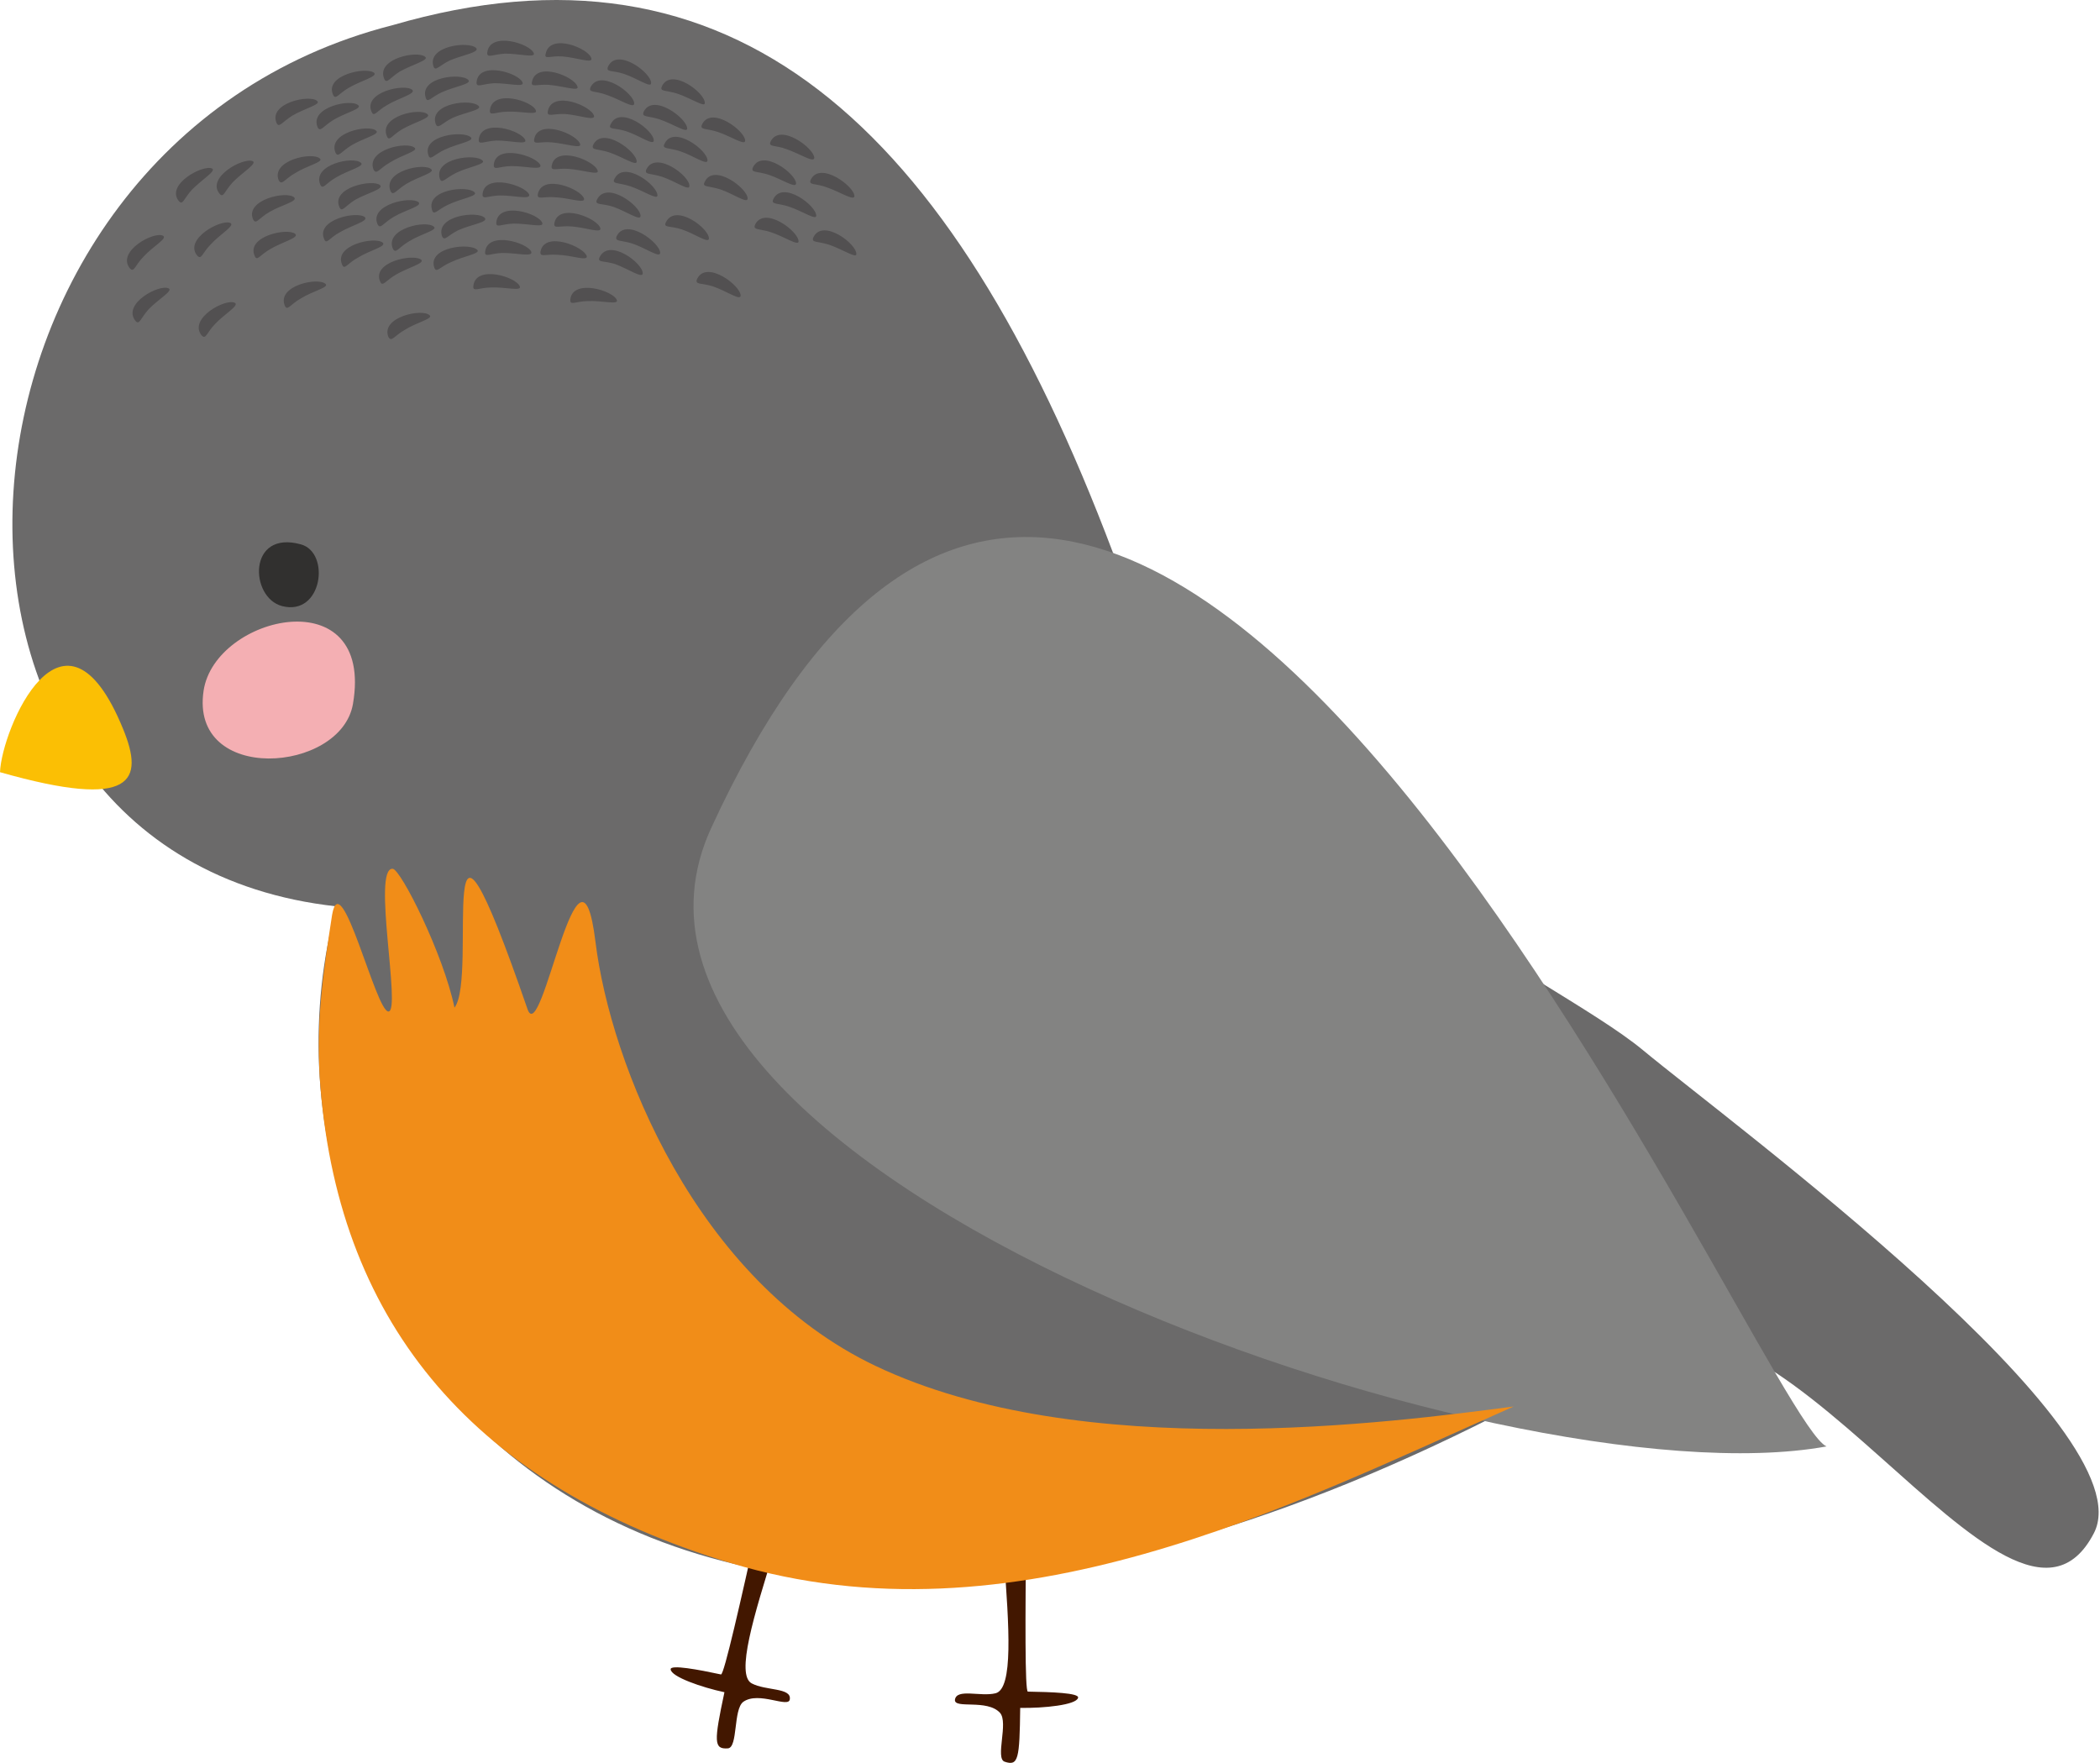 <svg width="268" height="225" viewBox="0 0 268 225" fill="none" xmlns="http://www.w3.org/2000/svg">
<path fill-rule="evenodd" clip-rule="evenodd" d="M130.791 175.792C131.483 176.138 130.384 215.908 131.176 215.902C134.12 215.954 137.778 216.064 137.581 216.694C137.355 217.608 133.218 218.028 130.197 217.98C130.119 224.524 129.964 225.439 128.219 224.85C126.958 224.45 128.733 219.861 127.621 218.612C125.982 216.81 121.762 218.161 121.868 216.946C122.072 215.453 125.139 216.59 127.055 216.112C131.619 214.939 124.832 184.54 128.561 175.808C129.243 175.44 129.97 175.356 130.791 175.792" fill="#421700"/>
<path fill-rule="evenodd" clip-rule="evenodd" d="M101.452 174.758C100.715 174.977 92.781 213.924 92.009 213.711C89.187 213.103 85.503 212.412 85.59 213.064C85.649 214.005 89.559 215.366 92.452 215.979C91.097 222.337 91.085 223.27 92.894 223.145C94.2 223.044 93.557 218.164 94.862 217.201C96.86 215.798 100.689 218.084 100.796 216.868C101 215.381 97.723 215.805 95.935 214.852C91.812 212.689 105.25 184.599 103.64 175.246C103.104 174.761 102.409 174.557 101.452 174.758" fill="#421700"/>
<path fill-rule="evenodd" clip-rule="evenodd" d="M205.155 172.968C226.016 156.737 256.502 216.354 267.218 195.684C274.073 182.489 220.952 143.39 209.663 134.024C197.77 124.145 155.588 106.502 142.05 70.578C121.273 15.44 93.289 -9.384 50.086 3.217C-10.281 18.597 -16.156 109.194 42.937 115.681C28.675 168.259 81.131 244.235 205.155 172.968" fill="#6B6A6A"/>
<path fill-rule="evenodd" clip-rule="evenodd" d="M95.095 17.944C95.134 18.645 93.305 17.411 91.605 16.839C90.109 16.344 89.233 16.625 89.608 15.847C90.816 13.471 95.102 16.719 95.095 17.944ZM29.961 38.641C30.608 38.967 28.652 40.066 27.492 41.307C26.374 42.419 26.284 43.456 25.699 42.771C24.067 40.615 28.808 38.056 29.961 38.647V38.641ZM20.799 30.086C21.446 30.406 19.516 31.44 18.33 32.746C17.212 33.854 17.121 34.898 16.54 34.21C14.908 32.054 19.645 29.491 20.799 30.086ZM21.533 36.811C22.111 37.105 20.25 38.162 18.993 39.445C17.945 40.583 17.787 41.591 17.273 40.935C15.573 38.75 20.379 36.213 21.533 36.811V36.811ZM41.544 36.236C42.068 36.672 39.893 37.144 38.377 38.101C37.007 38.88 36.677 39.749 36.341 39.006C35.316 36.469 40.581 35.338 41.544 36.236ZM94.52 37.739C94.488 38.421 92.684 37.122 90.984 36.55C89.549 36.078 88.583 36.401 88.987 35.554C90.199 33.179 94.552 36.453 94.52 37.742V37.739V37.739ZM54.824 40.234C55.35 40.664 53.172 41.139 51.66 42.099C50.286 42.874 49.953 43.747 49.556 42.981C48.599 40.47 53.867 39.332 54.824 40.234ZM78.726 38.314H78.729C78.28 37.067 73.103 35.554 72.789 38.194C72.683 39.074 73.462 38.45 75 38.427C76.797 38.34 78.949 38.935 78.726 38.314V38.314ZM66.348 36.579C65.964 35.364 60.751 33.751 60.411 36.459C60.298 37.338 61.074 36.714 62.619 36.692C64.419 36.605 66.565 37.202 66.348 36.579V36.579ZM90.474 30.445C90.442 31.123 88.706 29.847 87.009 29.278C85.513 28.777 84.611 29.129 84.986 28.35C86.224 25.907 90.509 29.158 90.474 30.445V30.445ZM53.767 33.156C54.2 33.631 52.09 34.129 50.509 35.063C49.233 35.8 48.806 36.708 48.502 35.906C47.449 33.431 52.781 32.319 53.767 33.159V33.156ZM60.919 31.899C61.352 32.374 59.161 32.684 57.564 33.457C56.116 34.051 55.687 34.963 55.402 34.09C54.636 31.492 60.053 30.955 60.919 31.902V31.899V31.899ZM48.851 30.975C49.352 31.466 47.174 31.941 45.655 32.898C44.314 33.612 43.955 34.556 43.648 33.744C42.594 31.272 47.862 30.134 48.851 30.975V30.975ZM55.38 28.935V28.939C54.42 28.04 49.149 29.168 50.115 31.686C50.483 32.52 50.839 31.582 52.212 30.797C53.728 29.844 55.9 29.369 55.38 28.935ZM61.869 27.811V27.814C61.003 26.867 55.619 27.497 56.394 30.096C56.701 30.9 57.099 30.054 58.514 29.369C60.176 28.628 62.344 28.373 61.869 27.811ZM67.806 32.151C67.402 31 62.254 29.42 61.911 32.122C61.827 32.936 62.606 32.309 64.147 32.287C65.918 32.271 68.006 32.833 67.806 32.151ZM69.209 28.467C68.834 27.248 63.617 25.642 63.34 28.373C63.265 29.181 64.038 28.564 65.579 28.538C67.353 28.522 69.438 29.09 69.209 28.467ZM74.883 32.704C75.013 33.366 72.938 32.571 71.196 32.523C69.632 32.387 68.821 32.92 68.989 32.06C69.532 29.433 74.576 31.508 74.883 32.704ZM76.622 29.152C76.338 27.888 71.303 25.81 70.757 28.444C70.582 29.297 71.403 28.764 72.961 28.903C74.68 29.023 76.755 29.811 76.622 29.152V29.152ZM82.026 34.895C82 35.574 80.235 34.358 78.561 33.722C77.062 33.23 76.16 33.573 76.535 32.797C77.776 30.357 82.061 33.602 82.026 34.895ZM84.249 32.29C84.278 30.994 79.928 27.724 78.72 30.102C78.345 30.878 79.282 30.626 80.714 31.091C82.414 31.663 84.217 32.965 84.249 32.29V32.29ZM46.563 27.717C45.574 26.886 40.31 28.021 41.36 30.493C41.664 31.301 42.019 30.364 43.367 29.646C44.954 28.719 47.061 28.224 46.563 27.717V27.717ZM53.424 25.814C53.922 26.308 51.75 26.786 50.257 27.675C48.884 28.454 48.528 29.394 48.157 28.564C47.174 26.111 52.439 24.98 53.424 25.814ZM60.576 24.559C61.016 25.028 58.821 25.345 57.222 26.114C55.835 26.738 55.344 27.623 55.131 26.77C54.358 24.175 59.713 23.613 60.576 24.559V24.559ZM48.505 23.632C49.003 24.13 46.896 24.627 45.342 25.494C44.033 26.298 43.609 27.206 43.306 26.402C42.252 23.923 47.584 22.821 48.505 23.632ZM55.031 21.599C54.142 20.72 48.809 21.829 49.834 24.369C50.163 25.109 50.564 24.262 51.873 23.457C53.453 22.527 55.56 22.026 55.031 21.599ZM61.591 20.497C60.725 19.55 55.344 20.177 56.12 22.776C56.356 23.558 56.824 22.743 58.236 22.052C59.833 21.282 62.027 20.962 61.591 20.497ZM67.531 24.831V24.837C67.062 23.651 61.911 22.074 61.591 24.715C61.488 25.594 62.263 24.97 63.805 24.947C65.573 24.928 67.728 25.526 67.531 24.831V24.831ZM68.963 21.085C69.163 21.767 67.004 21.179 65.24 21.198C63.695 21.221 62.923 21.845 63.023 20.962C63.34 18.325 68.491 19.902 68.963 21.085V21.085ZM74.538 25.361C74.674 26.027 72.663 25.258 70.85 25.177C69.293 25.041 68.475 25.574 68.649 24.724C69.26 22.116 74.228 24.169 74.538 25.361ZM76.283 21.809C75.992 20.549 70.96 18.471 70.414 21.105C70.243 21.955 71.06 21.421 72.621 21.557C74.405 21.699 76.438 22.401 76.283 21.809V21.809ZM81.751 27.575C81.719 28.253 79.919 26.954 78.219 26.379C76.784 25.91 75.821 26.23 76.196 25.455C77.433 23.015 81.783 26.285 81.751 27.575ZM83.903 24.947C83.939 23.651 79.654 20.41 78.442 22.785C77.999 23.532 78.939 23.276 80.439 23.777C82.139 24.349 83.9 25.558 83.903 24.947V24.947ZM37.685 29.853C38.186 30.357 36.079 30.855 34.499 31.786C33.125 32.565 32.792 33.437 32.489 32.629C31.435 30.157 36.7 29.026 37.685 29.853ZM37.546 25.199C38.051 25.697 35.872 26.172 34.386 27.058C33.012 27.837 32.654 28.78 32.279 27.95C31.299 25.503 36.59 24.298 37.55 25.203L37.546 25.199ZM29.399 28.457C30.045 28.78 28.09 29.879 26.901 31.185C25.786 32.293 25.724 33.269 25.14 32.584C23.482 30.496 28.219 27.93 29.399 28.46V28.457ZM27.066 21.506C27.641 21.803 25.76 22.924 24.5 24.207C23.453 25.345 23.326 26.292 22.803 25.636C21.148 23.541 25.886 20.979 27.066 21.506ZM32.259 20.575C31.076 20.045 26.345 22.611 27.996 24.698C28.514 25.358 28.643 24.408 29.69 23.273C30.947 21.997 32.834 20.869 32.259 20.575ZM101.914 30.82C101.911 31.437 100.085 30.202 98.382 29.634C96.947 29.162 96.007 29.417 96.382 28.635C97.597 26.259 101.95 29.537 101.911 30.823L101.914 30.82V30.82ZM104.167 27.539C104.199 26.25 99.914 23.002 98.705 25.38C98.33 26.153 99.203 25.878 100.702 26.376C102.396 26.945 104.164 28.153 104.167 27.539V27.539ZM109.286 32.41C109.351 33.053 107.518 31.812 105.822 31.24C104.325 30.748 103.453 31.03 103.821 30.251C105.033 27.872 109.318 31.12 109.286 32.413V32.41V32.41ZM101.594 23.416C101.572 24.091 99.807 22.886 98.107 22.307C96.608 21.816 95.732 22.097 96.11 21.318C97.322 18.943 101.604 22.187 101.594 23.416ZM103.915 20.155H103.918C103.925 18.933 99.575 15.662 98.356 18.035C97.981 18.81 98.954 18.49 100.357 19.03C102.06 19.605 103.886 20.833 103.915 20.155ZM109.041 25.028C109.008 25.704 107.182 24.469 105.482 23.9C104.073 23.364 103.104 23.687 103.479 22.905C104.697 20.533 109.047 23.8 109.041 25.028ZM40.824 20.235C41.347 20.668 39.175 21.14 37.663 22.097C36.286 22.879 35.956 23.752 35.556 22.982C34.593 20.468 39.86 19.337 40.824 20.235ZM46.066 20.782C45.102 19.88 39.838 21.008 40.865 23.548C41.195 24.291 41.528 23.422 42.898 22.64C44.479 21.709 46.592 21.211 46.066 20.782ZM52.93 18.872C53.386 19.279 51.282 19.776 49.763 20.739C48.389 21.512 48.059 22.388 47.662 21.625C46.705 19.104 51.97 17.97 52.93 18.875V18.872ZM60.108 17.55C60.538 18.018 58.35 18.335 56.753 19.104C55.367 19.731 54.875 20.617 54.659 19.764C53.861 17.233 59.245 16.606 60.108 17.55V17.55ZM48.011 16.69C48.535 17.12 46.427 17.618 44.844 18.548C43.541 19.353 43.141 20.2 42.808 19.466C41.787 16.919 47.116 15.814 48.011 16.69ZM54.565 14.589C53.608 13.684 48.337 14.819 49.362 17.359C49.669 18.164 50.028 17.227 51.398 16.451C52.956 15.585 55.092 15.023 54.565 14.589ZM61.1 13.552C60.256 12.54 54.807 13.148 55.58 15.743C55.864 16.619 56.352 15.733 57.768 15.042C59.342 14.344 61.536 14.024 61.1 13.552ZM67.037 17.886C66.591 16.648 61.439 15.065 61.1 17.773C61.016 18.584 61.769 18.028 63.333 17.938C65.107 17.921 67.257 18.513 67.037 17.886V17.886ZM68.397 14.114C68.62 14.741 66.539 14.172 64.742 14.253C63.197 14.276 62.422 14.9 62.528 14.024C62.871 11.319 68.019 12.896 68.4 14.118L68.397 14.114V14.114ZM74.046 18.419L74.043 18.422C73.762 17.159 68.72 15.084 68.181 17.715C68.003 18.568 68.821 18.035 70.382 18.17C72.169 18.316 74.202 19.017 74.046 18.419V18.419ZM75.811 14.796C75.94 15.465 73.933 14.696 72.149 14.551C70.563 14.479 69.748 15.016 69.919 14.16C70.485 11.464 75.523 13.539 75.811 14.8V14.796ZM81.253 20.633C81.253 21.247 79.421 20.012 77.724 19.44C76.289 18.968 75.349 19.227 75.724 18.445C76.939 16.076 81.289 19.343 81.253 20.633V20.633ZM83.435 17.938V17.941C83.467 16.648 79.117 13.374 77.944 15.843C77.504 16.596 78.471 16.27 79.97 16.768C81.667 17.343 83.406 18.619 83.435 17.938V17.938ZM87.976 23.739C88.011 24.44 86.208 23.141 84.508 22.569C83.011 22.074 82.132 22.352 82.511 21.573C83.722 19.201 88.073 22.472 87.976 23.742V23.739V23.739ZM90.29 20.481C90.325 19.188 85.972 15.918 84.825 18.316C84.388 19.069 85.326 18.813 86.825 19.311C88.457 19.86 90.264 21.156 90.29 20.481V20.481ZM95.412 25.351C95.444 24.055 91.097 20.785 89.947 23.186C89.507 23.939 90.448 23.684 91.948 24.178C93.576 24.728 95.383 26.027 95.412 25.351ZM40.484 12.893C41.008 13.329 38.897 13.827 37.314 14.754C36.011 15.562 35.611 16.406 35.281 15.666C34.257 13.129 39.586 12.017 40.484 12.893ZM45.723 13.436C44.828 12.563 39.498 13.672 40.523 16.209C40.853 16.949 41.25 16.108 42.556 15.3C44.139 14.363 46.246 13.869 45.723 13.436ZM52.613 11.464C53.111 11.962 51.004 12.466 49.423 13.394C48.05 14.172 47.717 15.042 47.41 14.231C46.363 11.765 51.627 10.627 52.613 11.464ZM59.768 10.207C60.269 10.705 58.078 11.021 56.407 11.765C55.021 12.385 54.53 13.274 54.316 12.421C53.544 9.829 58.902 9.26 59.768 10.207V10.207ZM47.759 9.305C48.192 9.78 46.085 10.278 44.501 11.212C43.218 11.946 42.798 12.857 42.488 12.052C41.441 9.58 46.77 8.468 47.759 9.305ZM54.284 7.273C53.334 6.371 47.998 7.479 49.019 10.02C49.33 10.828 49.75 9.913 51.059 9.108C52.62 8.242 54.749 7.677 54.284 7.273ZM60.783 6.148C61.187 6.684 59.061 7.024 57.422 7.702C56.013 8.391 55.541 9.208 55.305 8.43C54.533 5.828 59.91 5.201 60.783 6.148ZM66.694 10.556C66.313 9.331 61.097 7.725 60.822 10.456C60.744 11.27 61.491 10.714 63.062 10.617C64.829 10.605 66.917 11.17 66.694 10.556ZM68.126 6.804C68.346 7.421 66.193 6.83 64.429 6.846C62.858 6.94 62.108 7.492 62.186 6.684C62.528 3.973 67.683 5.56 68.126 6.804ZM73.701 11.08C73.419 9.816 68.446 7.767 67.903 10.398C67.66 11.225 68.549 10.721 70.039 10.831C71.829 10.973 73.927 11.7 73.701 11.08V11.08ZM75.472 7.454C75.666 8.145 73.594 7.35 71.804 7.205C70.246 7.075 69.402 7.67 69.641 6.843C70.213 4.141 75.184 6.196 75.472 7.454V7.454ZM80.937 13.226C80.972 11.936 76.596 8.73 75.381 11.105C75.01 11.881 75.976 11.558 77.443 12.12C79.082 12.673 80.908 13.908 80.937 13.226V13.226ZM83.096 10.595C83.131 11.303 81.328 10 79.628 9.428C78.128 8.934 77.227 9.276 77.627 8.436C78.843 6.057 83.128 9.309 83.096 10.598V10.595V10.595ZM87.694 16.419C87.694 17.029 85.865 15.801 84.165 15.229C82.734 14.754 81.79 15.009 82.165 14.227C83.38 11.855 87.733 15.132 87.698 16.425L87.694 16.419V16.419ZM89.947 13.142C89.983 11.842 85.694 8.594 84.489 10.973C84.114 11.755 84.986 11.471 86.483 11.965C88.182 12.54 90.012 13.772 89.947 13.142Z" fill="#525051"/>
<path fill-rule="evenodd" clip-rule="evenodd" d="M90.749 105.707C70.592 149.637 191.843 192.119 233.097 184.608C224.287 180.665 143.912 -9.876 90.749 105.707" fill="#838382"/>
<path fill-rule="evenodd" clip-rule="evenodd" d="M25.983 88.155C24.18 100.12 43.522 98.698 45.044 89.846C47.788 73.838 27.441 78.473 25.983 88.155Z" fill="#F4AFB3"/>
<path fill-rule="evenodd" clip-rule="evenodd" d="M35.999 77.355C41.134 78.68 42.204 70.548 38.423 69.485C31.584 67.569 31.846 76.275 35.999 77.355Z" fill="#31302F"/>
<path fill-rule="evenodd" clip-rule="evenodd" d="M42.382 116.76C43.507 110.212 47.96 129.128 49.576 129.099C51.23 129.066 47.449 110.707 50.115 110.884C51.153 110.946 56.586 121.769 58.001 128.607C61.091 124.619 55.07 93.3 67.318 128.788C69.118 134.001 73.94 103.461 75.993 120.202C77.909 135.769 88.784 163.385 111.701 174.315C138.069 186.877 177.688 181.532 193.175 179.512C164.518 192.222 129.279 210.343 93.302 199.507C60.709 189.685 43.422 169.202 40.908 138.94C40.223 130.698 41.247 124.131 42.382 116.76" fill="#F18D18"/>
<path fill-rule="evenodd" clip-rule="evenodd" d="M15.716 93.054C18.379 99.567 17.19 103.441 0 98.555C0.21 93.1 8.109 74.423 15.716 93.054Z" fill="#FBBF04"/>
</svg>

